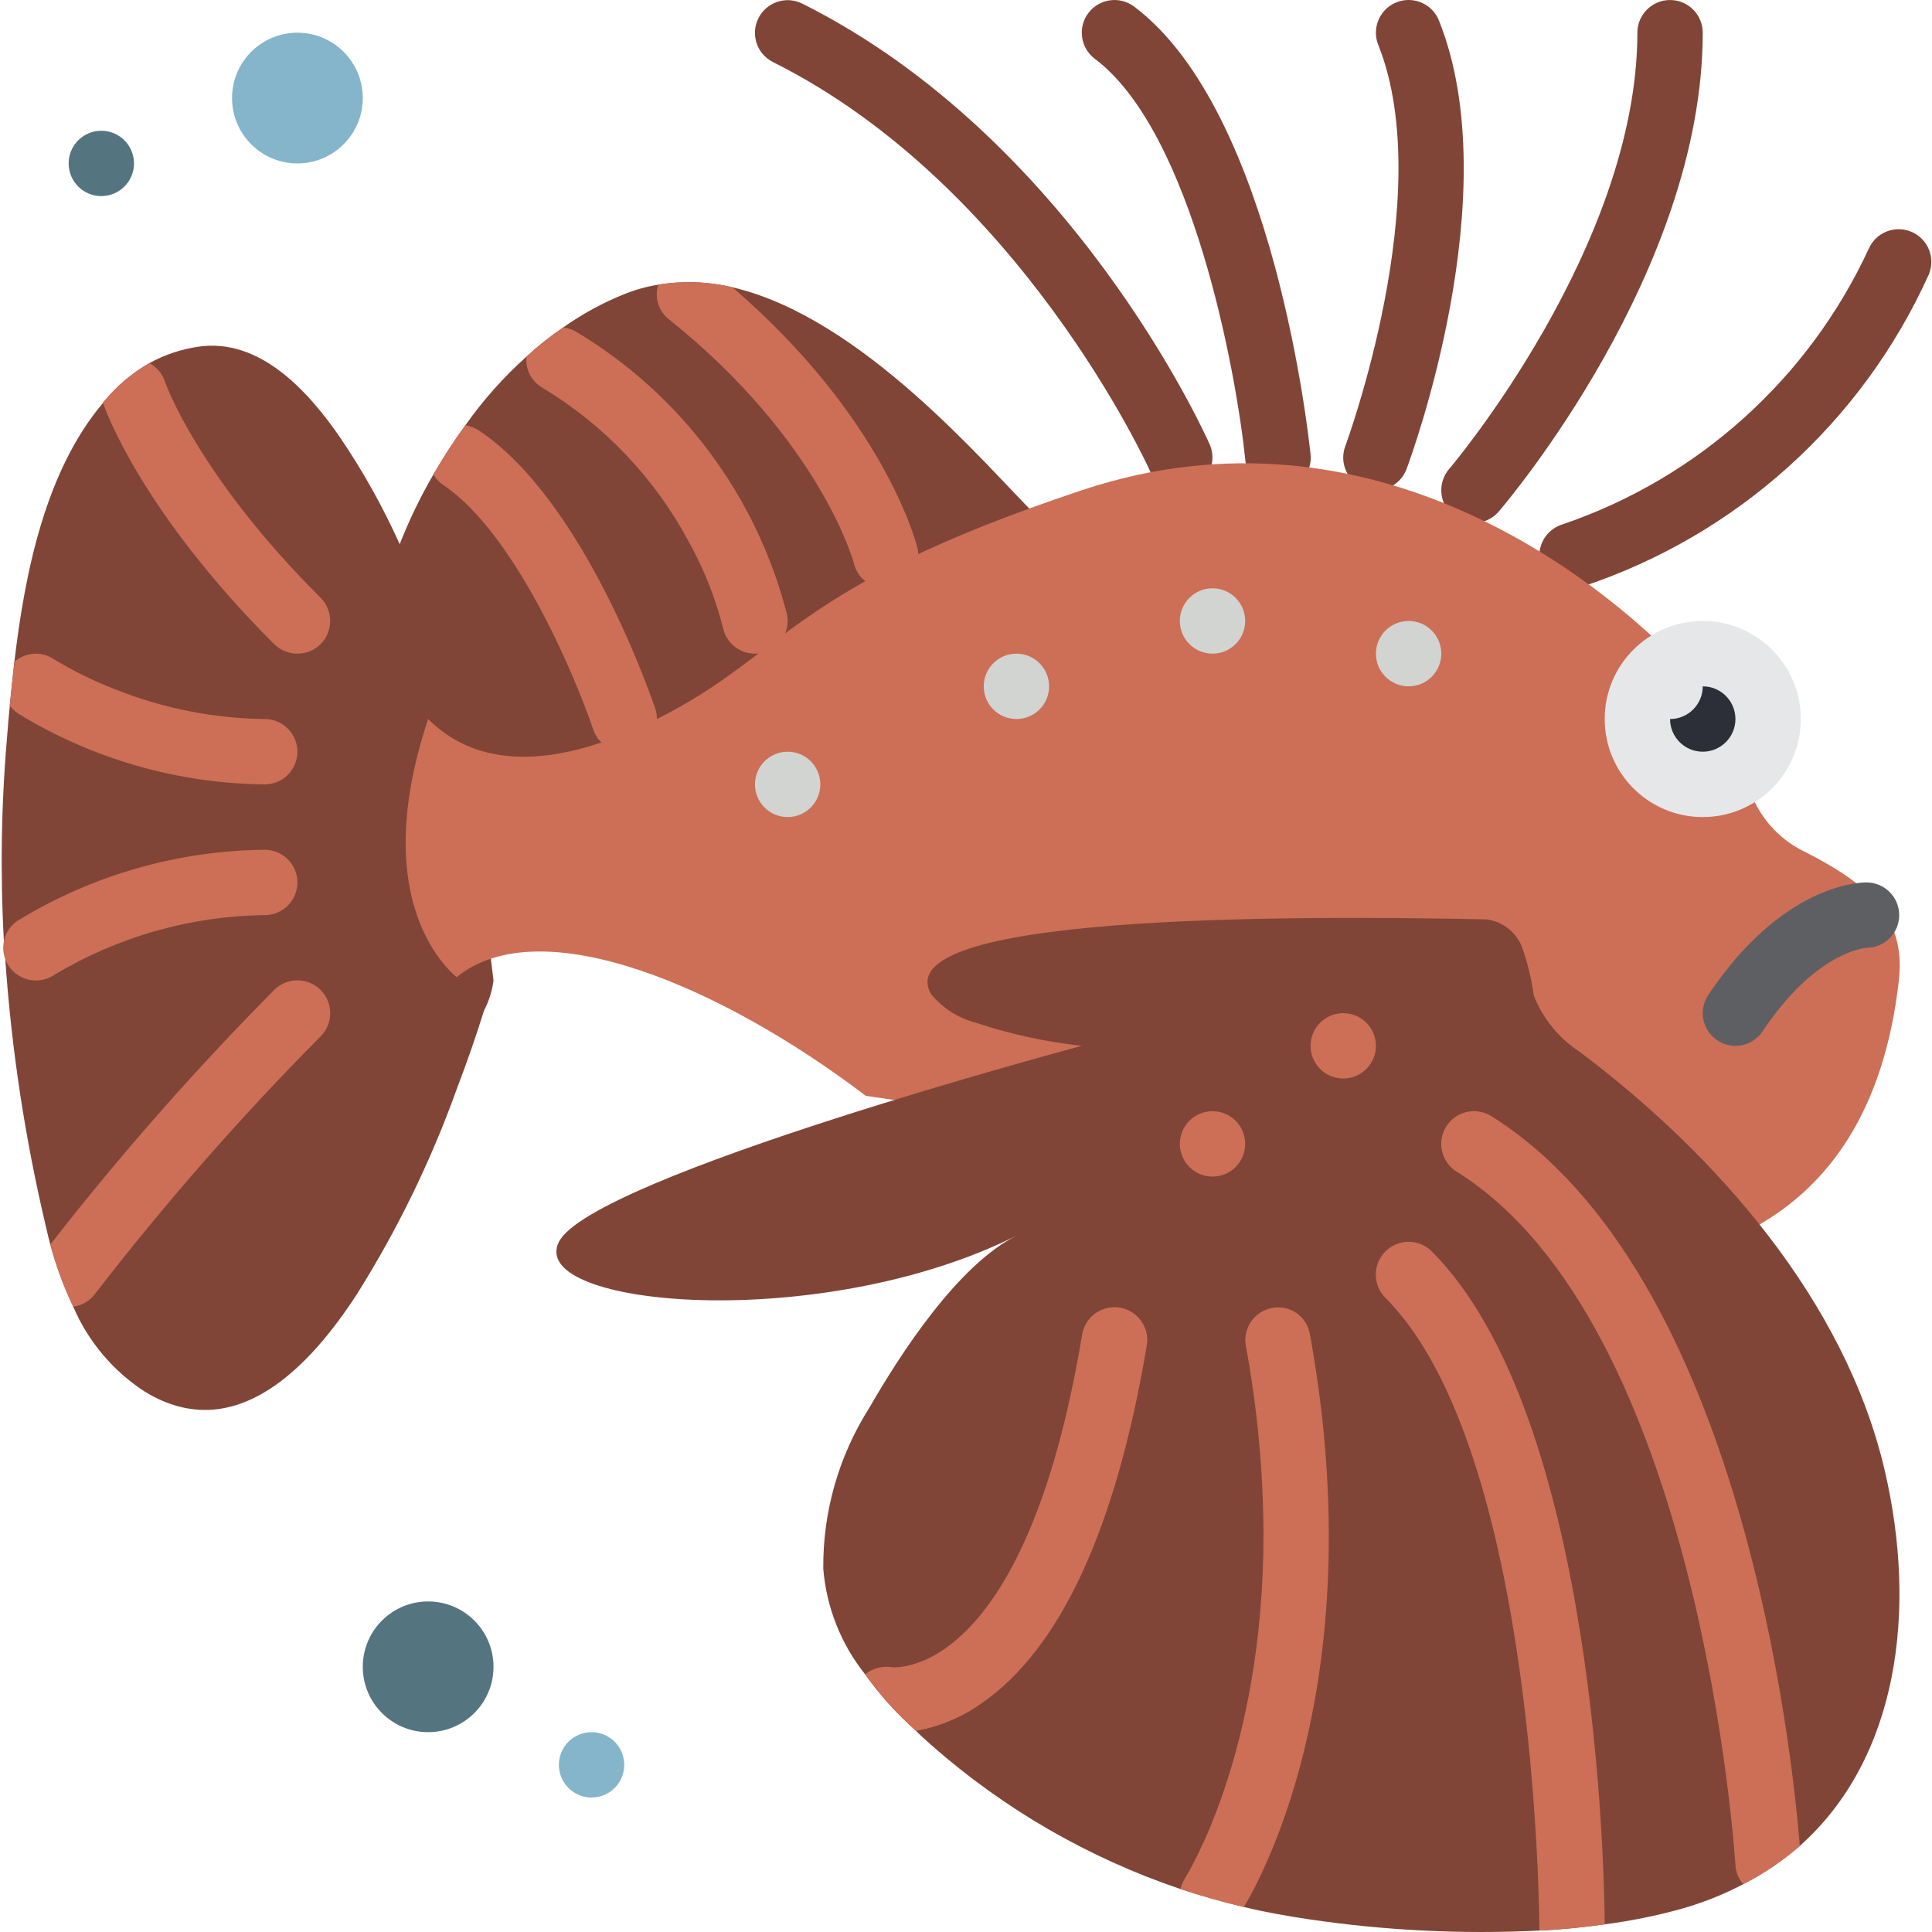 <svg height="504pt" viewBox="0 0 504 504.445" width="504pt" xmlns="http://www.w3.org/2000/svg"><path d="m410.23 153.602c-4.25 0-7.852-3.133-8.445-7.344-.59-4.207 2.004-8.211 6.09-9.387 35.332-12.07 64.188-38.07 79.848-71.965 1.898-4.262 6.867-6.207 11.156-4.367 4.289 1.836 6.305 6.777 4.527 11.094-17.48 38.754-50.438 68.379-90.828 81.645-.766.211-1.555.32-2.348.324zm0 0" fill="#804537"/><path d="m384.633 136.535c-3.332 0-6.359-1.938-7.754-4.961-1.391-3.027-.898-6.586 1.266-9.117.516-.582 49.152-58.121 49.152-113.922 0-4.711 3.82-8.531 8.535-8.531 4.711 0 8.531 3.82 8.531 8.531 0 62.176-51.078 122.488-53.254 125.016-1.613 1.902-3.984 2.992-6.477 2.984zm0 0" fill="#804537"/><path d="m359.031 128.004c-1.023-.004-2.035-.188-2.996-.539-2.121-.793-3.84-2.398-4.777-4.457-.938-2.062-1.02-4.414-.223-6.535.25-.648 24.227-65.703 8.602-104.77-1.129-2.832-.664-6.055 1.223-8.449 1.887-2.395 4.91-3.602 7.926-3.164 3.02.434 5.578 2.449 6.707 5.281 18.082 45.227-7.383 114.184-8.465 117.102-1.254 3.332-4.438 5.535-7.996 5.531zm0 0" fill="#804537"/><path d="m333.434 128.004c-4.383-.004-8.047-3.324-8.484-7.68-2.297-22.719-13.805-85.84-39.305-104.961-3.77-2.828-4.535-8.176-1.707-11.945 2.828-3.773 8.176-4.535 11.949-1.707 36.691 27.535 45.676 113.277 46.078 116.906.238 2.266-.441 4.531-1.883 6.293-1.441 1.766-3.527 2.879-5.797 3.094-.289 0-.582 0-.852 0zm0 0" fill="#804537"/><path d="m307.832 128.004c-3.371 0-6.43-1.98-7.801-5.062-.324-.742-33.801-74.461-98.414-106.727-4.219-2.105-5.93-7.23-3.824-11.449 2.109-4.219 7.234-5.93 11.453-3.824 70.195 35.105 104.961 111.855 106.387 115.105 1.152 2.637.898 5.676-.672 8.086-1.57 2.41-4.254 3.863-7.129 3.871zm0 0" fill="#804537"/><path d="m128.633 256.004c-.355 2.742-1.195 5.398-2.477 7.852-2.133 6.91-4.523 13.652-7.082 20.395-6.738 18.781-15.496 36.777-26.113 53.672-12.031 18.52-31.656 39.938-55.379 25.43-8.289-5.379-14.797-13.102-18.688-22.188-2.48-5.211-4.48-10.637-5.977-16.211-.426-1.621-.852-3.242-1.191-4.863-5.43-22.941-8.969-46.285-10.582-69.805v-.086c-.172-1.363-.258-2.73-.344-4.094v-.258c-.992-17.918-.707-35.883.855-53.758.172-2.562.426-5.121.684-7.852v-.086c.34-3.668.766-7.426 1.191-11.348 2.816-23.895 8.277-50.008 23.129-67.586v-.086l1.789-2.047c3-3.27 6.484-6.059 10.328-8.277 3.926-2.152 8.199-3.598 12.629-4.266 16.211-2.477 28.926 11.688 37.203 23.723 5.977 8.805 11.172 18.113 15.531 27.816 6.605 14.738 11.945 30.012 15.957 45.656 0 0 .344 2.473.77 6.57l2.305 17.918 4.777 38.145c.426 3.5.684 5.633.684 5.633zm0 0" fill="#804537"/><path d="m270.113 134.402-41.215 83.199-105.727-5.375-20.824-1.023 1.793-69.121c2.465-6.273 5.402-12.348 8.789-18.176 2.555-4.441 5.344-8.742 8.363-12.883 4.629-6.555 9.984-12.566 15.957-17.922 2.996-2.762 6.191-5.301 9.559-7.594 4.961-3.516 10.316-6.438 15.957-8.703 2.855-1.152 5.832-1.98 8.875-2.477 6.438-1.051 13.02-.82 19.371.684 33.707 7.852 65.707 45.992 79.102 59.391zm0 0" fill="#804537"/><path d="m225.828 286.125c-37.207-28.328-84.824-48.895-106.84-30.977l1.109.855s-25.598-17.066-8.531-68.266c8.531 8.531 25.598 17.066 59.73 0 34.137-17.07 34.137-34.137 110.934-59.734 76.801-25.602 136.535 25.598 153.602 42.664.863.852 1.664 1.762 2.391 2.734l20.477 37.461c2.625 4.672 6.535 8.492 11.266 11.008 17.066 8.531 27.562 17.152 25.602 34.133-3.926 34.645-18.773 53.758-37.035 64.086zm0 0" fill="#cc6f56"/><path d="m469.707 481.965c-4.496 3.918-9.453 7.27-14.762 9.984-5.184 2.738-10.648 4.91-16.297 6.484-6.527 1.805-13.168 3.145-19.883 4.012-5.547.77-11.266 1.367-16.98 1.621-20.043.996-40.137.023-59.992-2.902-5.801-.852-11.605-1.875-17.234-3.242-5.633-1.363-11.18-2.898-16.555-4.691-23.988-8.098-46.121-20.891-65.109-37.633-1.281-1.195-2.648-2.305-3.926-3.668-4.984-4.402-9.449-9.355-13.312-14.766-6.301-7.895-10.102-17.492-10.922-27.562-.133-14.824 4.016-29.371 11.945-41.898 8.105-14.078 23.125-37.375 38.484-45.055-51.199 25.602-128 18.688-119.465 1.621 8.531-17.066 136.531-51.199 136.531-51.199-9.43-1.035-18.727-3.062-27.73-6.059-4.555-1.195-8.613-3.793-11.605-7.426-11.863-20.648 90.539-20.648 144.98-19.539 4.102.52 7.613 3.188 9.215 6.996 1.492 4.176 2.551 8.492 3.156 12.887 2.371 6.008 6.543 11.137 11.949 14.676 35.582 26.711 69.375 65.023 79.699 109.398 8.535 36.605 3.5 75.094-22.188 97.961zm0 0" fill="#804537"/><path d="m469.965 187.738c0 14.137-11.461 25.598-25.602 25.598-14.137 0-25.598-11.461-25.598-25.598 0-14.141 11.461-25.602 25.598-25.602 14.141 0 25.602 11.461 25.602 25.602zm0 0" fill="#e6e7e8"/><path d="m452.898 273.07c-3.145-.004-6.035-1.738-7.52-4.512-1.48-2.773-1.316-6.141.43-8.758 19.035-28.543 39.012-29.398 41.223-29.398 4.715-.051 8.574 3.727 8.629 8.441.051 4.711-3.727 8.574-8.441 8.625-.852.062-13.516 1.238-27.223 21.805-1.582 2.371-4.246 3.797-7.098 3.797zm0 0" fill="#5e5f62"/><g fill="#cc6f56"><path d="m233.078 153.348c-.668.168-1.355.254-2.047.254-3.895.008-7.305-2.625-8.277-6.398-.086-.512-8.789-32.172-48.215-63.742-2.797-2.125-3.961-5.781-2.898-9.133 6.438-1.051 13.02-.82 19.371.684 39.422 33.875 47.957 66.559 48.297 68.012 1.129 4.57-1.66 9.191-6.23 10.324zm0 0"/><path d="m198.605 170.5c-.566.094-1.137.152-1.707.168-4.055.004-7.551-2.852-8.363-6.824-2.031-7.965-5.102-15.625-9.129-22.785-8.883-16.457-22.027-30.223-38.059-39.852-2.848-1.656-4.453-4.832-4.098-8.105 2.996-2.762 6.191-5.301 9.559-7.594 1.145.09 2.254.441 3.242 1.023 27.457 16.355 47.312 42.93 55.211 73.898.453 2.219.004 4.523-1.242 6.414-1.25 1.887-3.195 3.203-5.414 3.656zm0 0"/><path d="m165.496 195.844c-.887.258-1.805.402-2.73.426-3.668.008-6.934-2.328-8.105-5.801-4.523-13.484-20.312-51.285-39.254-63.918-1.016-.684-1.859-1.586-2.477-2.645 2.555-4.441 5.344-8.742 8.363-12.883 1.246.215 2.438.676 3.5 1.363 27.73 18.434 45.312 70.484 46.078 72.617 1.465 4.477-.926 9.297-5.375 10.84zm0 0"/><path d="m83.492 270.594c-21.031 21.203-40.727 43.688-58.969 67.328-1.363 1.797-3.395 2.965-5.629 3.242-2.48-5.211-4.48-10.637-5.977-16.211 18.141-23.305 37.66-45.504 58.453-66.477 3.348-3.344 8.773-3.344 12.121 0 3.344 3.348 3.344 8.773 0 12.117zm0 0"/><path d="m9.164 256.004c-3.762.004-7.082-2.457-8.176-6.055-1.094-3.602.301-7.492 3.434-9.578 19.426-11.879 41.707-18.27 64.477-18.5 4.711 0 8.535 3.82 8.535 8.531 0 4.715-3.824 8.535-8.535 8.535-19.395.242-38.375 5.637-54.996 15.633-1.402.934-3.051 1.434-4.738 1.434zm0 0"/><path d="m83.492 168.195c-3.367 3.301-8.754 3.301-12.121 0-34.473-34.477-43.945-60.844-44.711-62.977v-.086l1.789-2.047c3-3.27 6.484-6.059 10.328-8.277 1.938 1.035 3.402 2.777 4.094 4.863.086.426 8.703 24.578 40.621 56.406 3.324 3.352 3.324 8.762 0 12.117zm0 0"/><path d="m77.434 196.27c0 4.715-3.824 8.535-8.535 8.535-22.758-.23-45.023-6.629-64.426-18.52-.812-.57-1.531-1.262-2.133-2.047 0 0-.086 0 0-.086.34-3.668.766-7.426 1.191-11.348 2.887-2.555 7.133-2.836 10.328-.684 5.074 3.082 10.414 5.711 15.957 7.852 12.438 4.969 25.688 7.602 39.082 7.766 4.711 0 8.535 3.82 8.535 8.531zm0 0"/><path d="m469.707 481.965c-4.496 3.918-9.453 7.27-14.762 9.984-1.242-1.391-1.965-3.172-2.047-5.035-.086-1.449-9.047-141.227-72.789-180.992-4.008-2.496-5.23-7.77-2.73-11.773 2.496-4.008 7.77-5.23 11.777-2.73 65.535 41.043 78.59 166.227 80.551 190.547zm0 0"/><path d="m418.766 502.445c-5.547.77-11.266 1.367-16.98 1.621-.07-.191-.102-.395-.086-.598 0-1.277-.512-124.926-40.191-164.605-3.348-3.348-3.348-8.773 0-12.117 3.344-3.348 8.77-3.348 12.117 0 43.008 43.09 45.055 162.473 45.141 175.699zm0 0"/><path d="m324.559 497.922c-5.633-1.363-11.18-2.898-16.555-4.691.262-1.059.695-2.066 1.277-2.988.172-.426 20.395-31.914 20.395-89.684-.07-16.488-1.613-32.938-4.605-49.152-.832-4.617 2.215-9.035 6.824-9.898 2.223-.434 4.523.043 6.387 1.328 1.863 1.285 3.129 3.266 3.512 5.496 15.957 87.895-11.348 139.777-17.234 149.59zm0 0"/><path d="m299.215 351.234c-8.023 47.789-22.531 79.273-43.18 93.527-5.098 3.605-10.926 6.051-17.066 7.168-4.984-4.402-9.449-9.355-13.312-14.766 1.91-1.555 4.387-2.238 6.824-1.875 1.195.172 34.902 2.902 49.836-86.785.488-3.02 2.551-5.547 5.406-6.633 2.859-1.086 6.078-.566 8.449 1.363 2.371 1.934 3.527 4.984 3.043 8zm0 0"/><path d="m324.898 298.668c0 4.715-3.82 8.535-8.535 8.535-4.711 0-8.531-3.82-8.531-8.535 0-4.711 3.82-8.531 8.531-8.531 4.715 0 8.535 3.82 8.535 8.531zm0 0"/><path d="m359.031 273.07c0 4.711-3.82 8.531-8.531 8.531-4.715 0-8.535-3.82-8.535-8.531 0-4.715 3.82-8.535 8.535-8.535 4.711 0 8.531 3.82 8.531 8.535zm0 0"/></g><path d="m376.098 170.668c0 4.715-3.82 8.535-8.531 8.535-4.715 0-8.535-3.82-8.535-8.535 0-4.711 3.82-8.531 8.535-8.531 4.711 0 8.531 3.82 8.531 8.531zm0 0" fill="#d1d4d1"/><path d="m452.898 187.738c0 4.711-3.82 8.531-8.535 8.531-4.711 0-8.531-3.82-8.531-8.531 0-4.715 3.82-8.535 8.531-8.535 4.715 0 8.535 3.82 8.535 8.535zm0 0" fill="#2c2f38"/><path d="m324.898 162.137c0 4.711-3.82 8.531-8.535 8.531-4.711 0-8.531-3.82-8.531-8.531 0-4.715 3.82-8.535 8.531-8.535 4.715 0 8.535 3.82 8.535 8.535zm0 0" fill="#d1d4d1"/><path d="m273.699 179.203c0 4.711-3.82 8.535-8.535 8.535-4.711 0-8.531-3.824-8.531-8.535s3.82-8.535 8.531-8.535c4.715 0 8.535 3.824 8.535 8.535zm0 0" fill="#d1d4d1"/><path d="m213.965 204.805c0 4.711-3.82 8.531-8.531 8.531-4.715 0-8.535-3.82-8.535-8.531 0-4.715 3.82-8.535 8.535-8.535 4.711 0 8.531 3.82 8.531 8.535zm0 0" fill="#d1d4d1"/><path d="m128.633 435.203c0 9.426-7.641 17.066-17.066 17.066-9.426 0-17.066-7.641-17.066-17.066s7.641-17.066 17.066-17.066c9.426 0 17.066 7.641 17.066 17.066zm0 0" fill="#547580"/><path d="m162.766 460.805c0 4.711-3.82 8.531-8.535 8.531-4.711 0-8.531-3.82-8.531-8.531 0-4.715 3.82-8.535 8.531-8.535 4.715 0 8.535 3.82 8.535 8.535zm0 0" fill="#84b5cb"/><path d="m94.5 25.602c0 9.426-7.645 17.066-17.066 17.066-9.426 0-17.07-7.641-17.07-17.066 0-9.426 7.645-17.066 17.07-17.066 9.422 0 17.066 7.641 17.066 17.066zm0 0" fill="#84b5cb"/><path d="m34.766 42.668c0 4.715-3.82 8.535-8.535 8.535-4.711 0-8.531-3.82-8.531-8.535 0-4.711 3.82-8.531 8.531-8.531 4.715 0 8.535 3.82 8.535 8.531zm0 0" fill="#547580"/><path d="m444.363 179.203c0 4.711-3.82 8.535-8.531 8.535-4.715 0-8.535-3.824-8.535-8.535s3.82-8.535 8.535-8.535c4.711 0 8.531 3.824 8.531 8.535zm0 0" fill="#e6e7e8"/></svg>